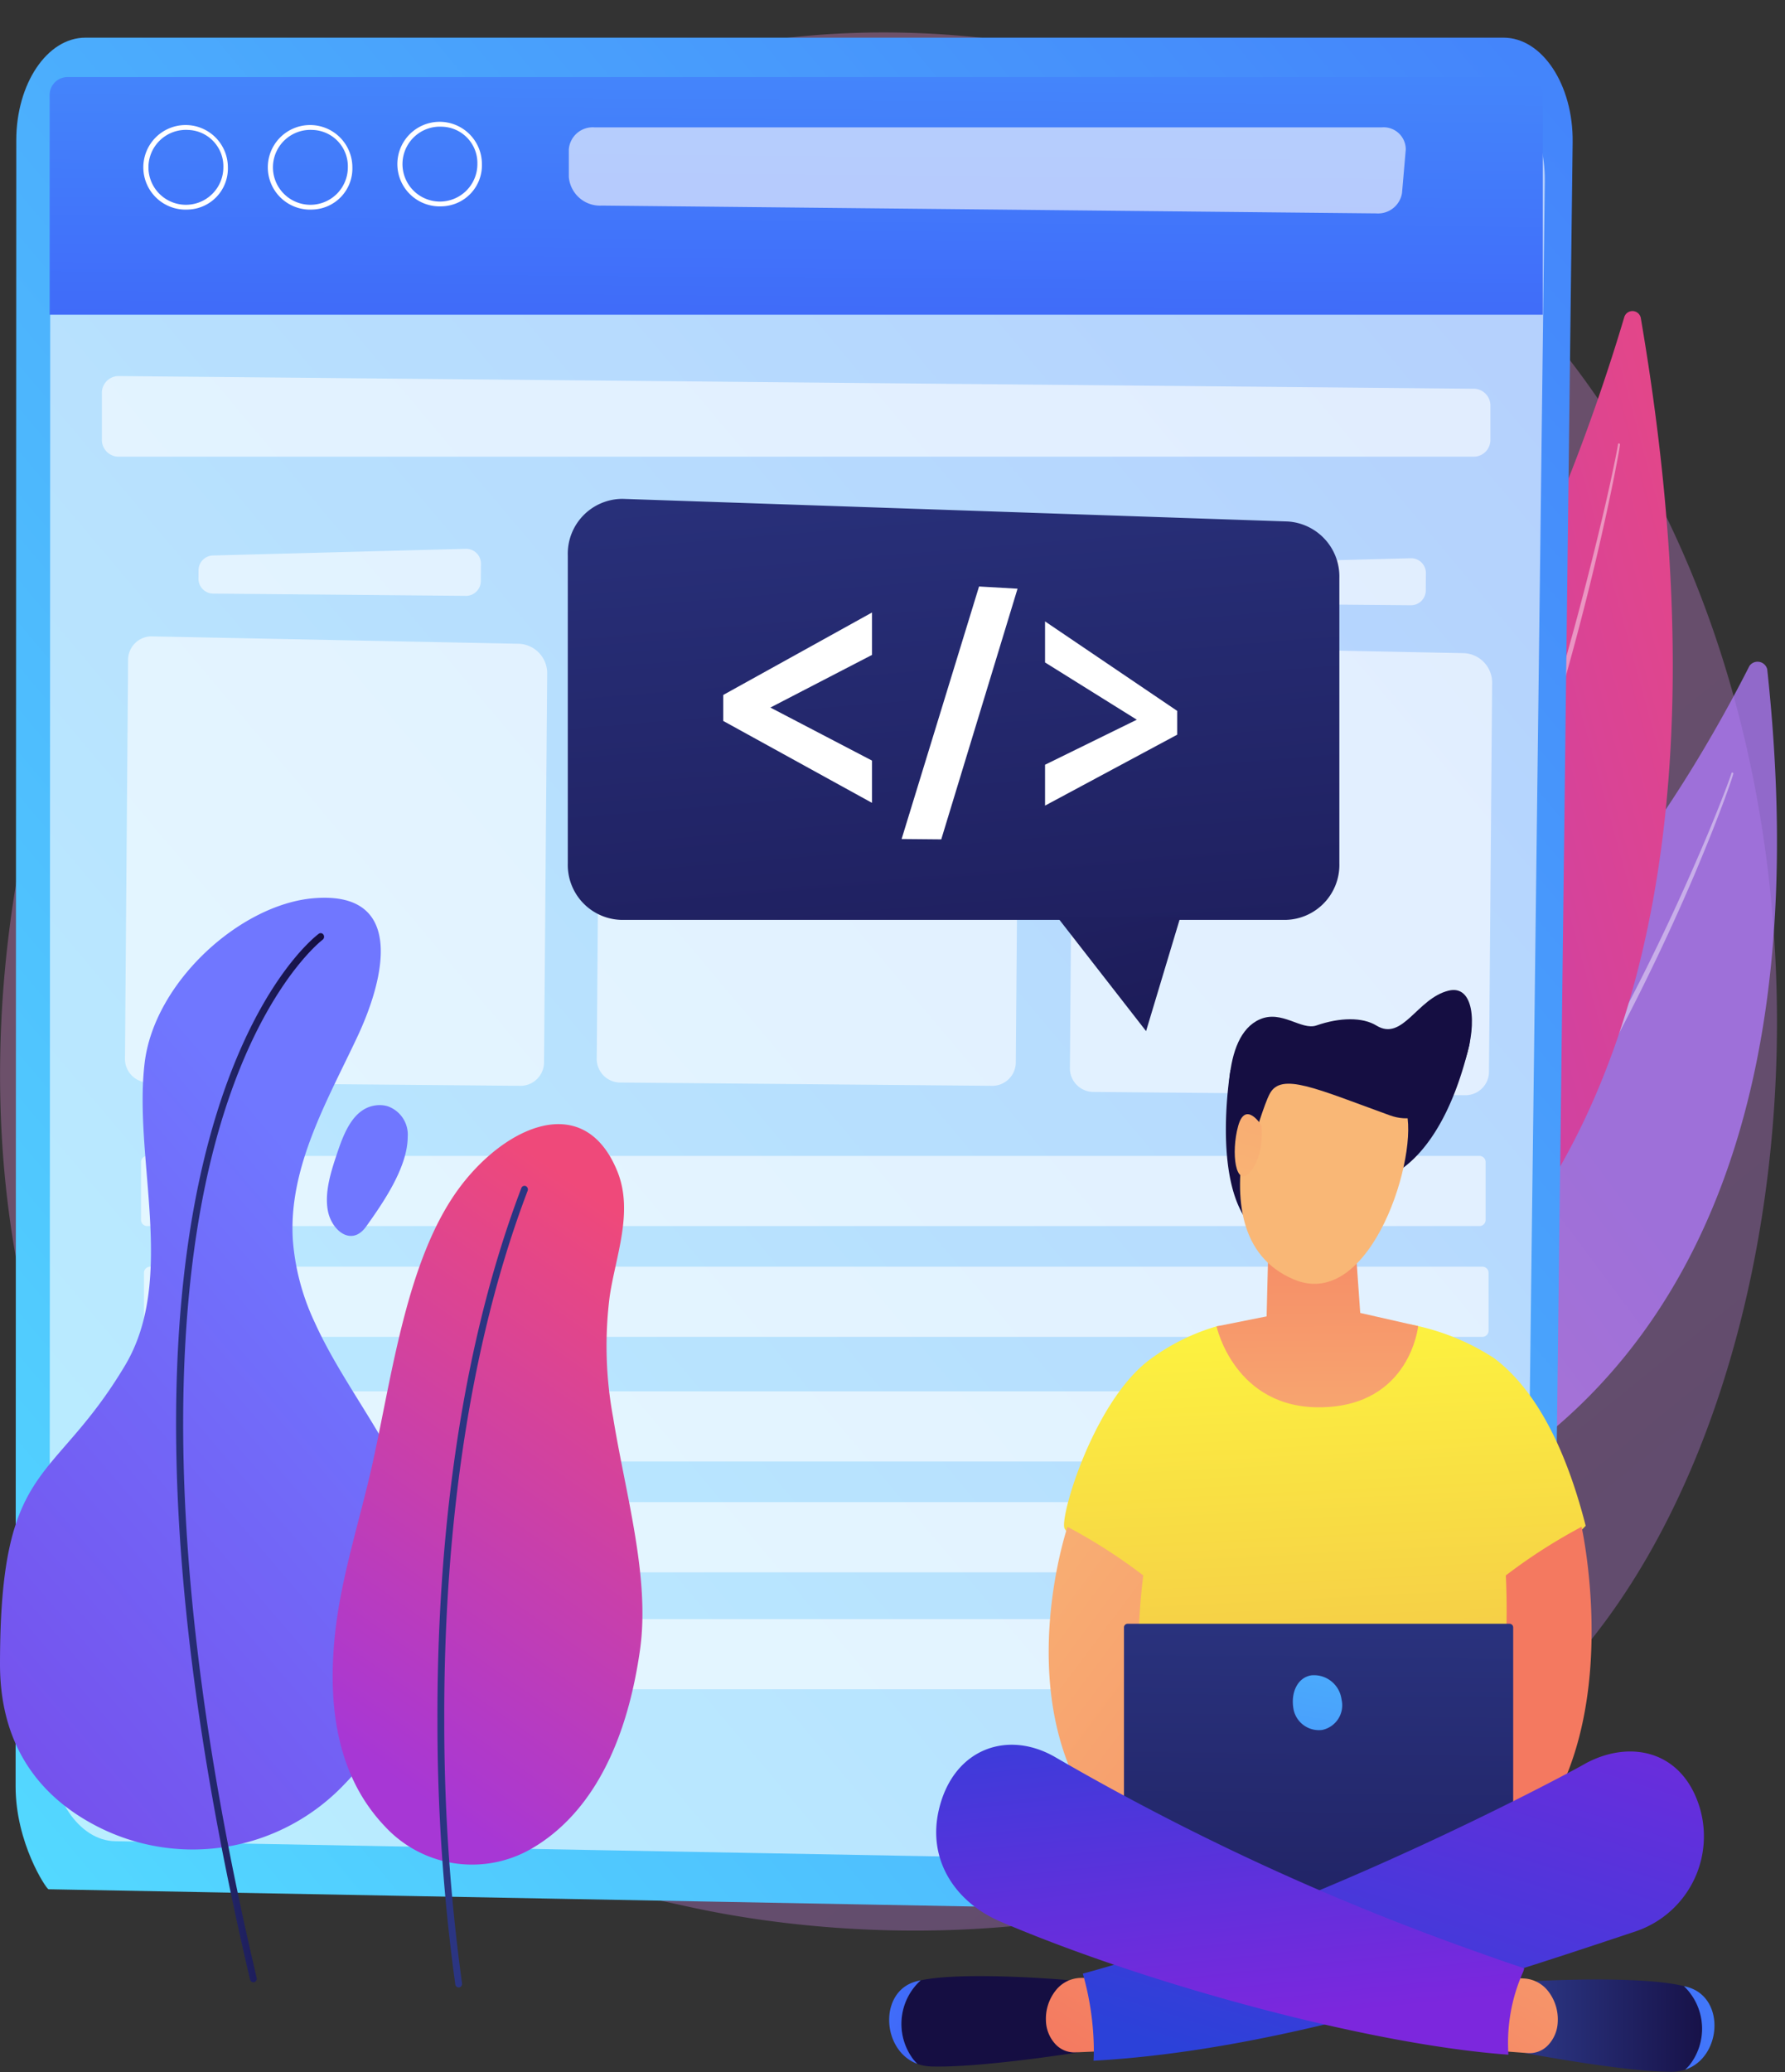 <svg xmlns="http://www.w3.org/2000/svg" xmlns:xlink="http://www.w3.org/1999/xlink" width="190" height="220.49" viewBox="0 0 190 220.49">
  <rect x="0" y="0" width="190" height="220.49" fill="#333333" stroke="none"/>
  <defs>
    <clipPath id="clip-path">
      <rect id="Rectángulo_423704" data-name="Rectángulo 423704" width="190" height="220.49" transform="translate(1230 16825.447)" fill="#fff" stroke="#707070" stroke-width="1"/>
    </clipPath>
    <linearGradient id="linear-gradient" x1="1.13" y1="1.295" x2="0.236" y2="0.19" gradientUnits="objectBoundingBox">
      <stop offset="0" stop-color="#b37cff"/>
      <stop offset="1" stop-color="#f895e7"/>
    </linearGradient>
    <linearGradient id="linear-gradient-2" x1="0.836" y1="0.774" x2="-0.577" y2="2.029" xlink:href="#linear-gradient"/>
    <linearGradient id="linear-gradient-3" x1="-0.297" y1="0.895" x2="1.154" y2="0.257" gradientUnits="objectBoundingBox">
      <stop offset="0" stop-color="#a737d5"/>
      <stop offset="1" stop-color="#ef497a"/>
    </linearGradient>
    <linearGradient id="linear-gradient-4" x1="0.014" y1="0.978" x2="1.762" y2="-0.789" gradientUnits="objectBoundingBox">
      <stop offset="0" stop-color="#53d8ff"/>
      <stop offset="1" stop-color="#3840f7"/>
    </linearGradient>
    <linearGradient id="linear-gradient-5" x1="0.685" y1="-3.26" x2="0.394" y2="2.707" xlink:href="#linear-gradient-4"/>
    <linearGradient id="linear-gradient-6" x1="0.886" y1="-2.973" x2="0.428" y2="-1.538" gradientUnits="objectBoundingBox">
      <stop offset="0" stop-color="#2b3582"/>
      <stop offset="1" stop-color="#150e42"/>
    </linearGradient>
    <linearGradient id="linear-gradient-7" x1="0.487" y1="-0.027" x2="0.584" y2="2.425" gradientUnits="objectBoundingBox">
      <stop offset="0" stop-color="#fdf53f"/>
      <stop offset="1" stop-color="#d93c65"/>
    </linearGradient>
    <linearGradient id="linear-gradient-8" x1="-0.16" y1="-0.191" x2="1.984" y2="2.225" gradientUnits="objectBoundingBox">
      <stop offset="0" stop-color="#f9b776"/>
      <stop offset="1" stop-color="#f47960"/>
    </linearGradient>
    <linearGradient id="linear-gradient-9" x1="-45.597" y1="-0.196" x2="-43.326" y2="2.22" xlink:href="#linear-gradient-8"/>
    <linearGradient id="linear-gradient-10" x1="0.512" y1="-0.192" x2="0.466" y2="2.513" xlink:href="#linear-gradient-6"/>
    <linearGradient id="linear-gradient-11" x1="1.334" y1="-4.742" x2="-1.157" y2="10.925" xlink:href="#linear-gradient-4"/>
    <linearGradient id="linear-gradient-12" x1="0.06" y1="0.183" x2="1.101" y2="0.183" xlink:href="#linear-gradient-6"/>
    <linearGradient id="linear-gradient-13" x1="9.513" y1="-2.619" x2="-4.577" y2="2.052" xlink:href="#linear-gradient-4"/>
    <linearGradient id="linear-gradient-14" x1="2.58" y1="-4.058" x2="-0.86" y2="3.366" xlink:href="#linear-gradient-8"/>
    <linearGradient id="linear-gradient-15" x1="-35.058" y1="-0.198" x2="-34.013" y2="-0.198" xlink:href="#linear-gradient-6"/>
    <linearGradient id="linear-gradient-16" x1="-7.469" y1="-7.46" x2="3.709" y2="3.418" xlink:href="#linear-gradient-4"/>
    <linearGradient id="linear-gradient-17" x1="3.788" y1="-6.36" x2="0.301" y2="1.144" xlink:href="#linear-gradient-8"/>
    <linearGradient id="linear-gradient-18" x1="1.041" y1="-0.294" x2="0.227" y2="1.012" gradientUnits="objectBoundingBox">
      <stop offset="0" stop-color="#7c27dd"/>
      <stop offset="1" stop-color="#2b41d9"/>
    </linearGradient>
    <linearGradient id="linear-gradient-19" x1="0.572" y1="0.897" x2="0.346" y2="-0.262" xlink:href="#linear-gradient-18"/>
    <linearGradient id="linear-gradient-20" x1="0.511" y1="1.753" x2="0.489" y2="-0.794" xlink:href="#linear-gradient-8"/>
    <linearGradient id="linear-gradient-21" x1="0.93" y1="-1.349" x2="1.007" y2="-2.737" xlink:href="#linear-gradient-8"/>
    <linearGradient id="linear-gradient-22" x1="0.849" y1="-3.079" x2="0.394" y2="-1.504" xlink:href="#linear-gradient-6"/>
    <linearGradient id="linear-gradient-23" x1="0.962" y1="1.582" x2="1.713" y2="-6.891" xlink:href="#linear-gradient-8"/>
    <linearGradient id="linear-gradient-24" x1="0.363" y1="-0.382" x2="0.764" y2="2.284" xlink:href="#linear-gradient-6"/>
    <linearGradient id="linear-gradient-25" x1="-0.873" y1="-5.384" x2="1.648" y2="4.502" xlink:href="#linear-gradient-6"/>
    <linearGradient id="linear-gradient-26" x1="-0.073" y1="1.808" x2="0.734" y2="0.302" gradientUnits="objectBoundingBox">
      <stop offset="0" stop-color="#7a2ddb"/>
      <stop offset="1" stop-color="#7077ff"/>
    </linearGradient>
    <linearGradient id="linear-gradient-27" x1="0" y1="0.5" x2="1" y2="0.5" xlink:href="#linear-gradient-6"/>
    <linearGradient id="linear-gradient-28" x1="16.809" y1="-9.737" x2="4.494" y2="-2.038" xlink:href="#linear-gradient-26"/>
    <linearGradient id="linear-gradient-29" x1="1.286" y1="1.203" x2="1.537" y2="0.347" xlink:href="#linear-gradient-3"/>
    <linearGradient id="linear-gradient-30" x1="3.123" y1="0.479" x2="4.506" y2="0.479" xlink:href="#linear-gradient-6"/>
  </defs>
  <g id="Enmascarar_grupo_1208535" data-name="Enmascarar grupo 1208535" transform="translate(-1230 -16825.447)" clip-path="url(#clip-path)">
    <g id="Illustration" transform="translate(1230 16841.447)">
      <g id="Grupo_1235086" data-name="Grupo 1235086" transform="translate(0 -12.549)">
        <path id="Trazado_1225062" data-name="Trazado 1225062" d="M620.463,628.569A69.554,69.554,0,0,1,610,637.932c-34.129,26.029-74.512,18.441-83.095,16.589-12.674-2.736-37.172-8.025-54.884-30.164-26.8-33.495-22.624-86.265-1.839-121.1,3.8-6.372,23.885-41.737,64.7-47.408,24.7-3.432,53.5,3.49,74.351,22.06C653.01,516.888,649.894,595.635,620.463,628.569Z" transform="translate(-453.24 -455)" opacity="0.3" fill="url(#linear-gradient)"/>
        <g id="Grupo_1235071" data-name="Grupo 1235071" transform="translate(125.828 66.953)">
          <path id="Trazado_1225063" data-name="Trazado 1225063" d="M2282.993,1130.787a1.058,1.058,0,0,0-1.9-.353c-3.835,7.577-14.648,27.139-28.252,36.28-22.151,14.884-39.384,42-29.049,59.085C2223.788,1225.8,2293.271,1226.022,2282.993,1130.787Z" transform="translate(-2220.712 -1129.968)" opacity="0.74" fill="url(#linear-gradient-2)"/>
          <path id="Trazado_1225064" data-name="Trazado 1225064" d="M2414.9,1311.621c-.066.266-.146.479-.22.714l-.237.685c-.162.454-.323.909-.491,1.36-.333.9-.68,1.8-1.031,2.7-.7,1.794-1.439,3.57-2.184,5.343q-2.267,5.3-4.793,10.477a218.712,218.712,0,0,1-11.1,20.091c-2.022,3.238-4.164,6.391-6.378,9.485l-1.691,2.3c-.278.386-.569.761-.861,1.135l-.872,1.125-.872,1.125c-.294.372-.6.735-.9,1.1-.6.732-1.194,1.472-1.809,2.192q-3.688,4.319-7.722,8.281c-1.377,1.279-2.732,2.586-4.172,3.785-1.4,1.253-2.894,2.375-4.359,3.534a.1.1,0,0,1-.145-.022.115.115,0,0,1,.021-.153l0,0a109.324,109.324,0,0,0,8.362-7.475q3.964-4,7.6-8.341c2.4-2.911,4.728-5.892,6.933-8.975s4.3-6.249,6.34-9.462q3.029-4.836,5.819-9.837l1.38-2.509,1.345-2.53c.885-1.693,1.766-3.39,2.617-5.1q2.562-5.135,4.887-10.4c.771-1.756,1.536-3.516,2.262-5.294q.546-1.333,1.071-2.674c.177-.447.346-.9.518-1.345l.249-.676c.077-.223.166-.461.224-.662l.009-.029a.1.1,0,0,1,.127-.072A.109.109,0,0,1,2414.9,1311.621Z" transform="translate(-2356.23 -1299.695)" fill="#fff" opacity="0.43"/>
        </g>
        <g id="Grupo_1235072" data-name="Grupo 1235072" transform="translate(125.474 29.648)">
          <path id="Trazado_1225065" data-name="Trazado 1225065" d="M2264.106,556.418a.907.907,0,0,0-1.778-.123c-2.786,9.358-10.814,33.652-22.4,46.287-18.865,20.573-32.05,54.591-20.94,72.839C2218.987,675.42,2282.67,665.259,2264.106,556.418Z" transform="translate(-2214.919 -555.617)" fill="url(#linear-gradient-3)"/>
          <path id="Trazado_1225066" data-name="Trazado 1225066" d="M2392.513,772.725c-.033.294-.084.55-.128.82l-.146.8-.308,1.594c-.211,1.061-.433,2.12-.657,3.179q-.682,3.173-1.431,6.328c-1,4.207-2.1,8.386-3.27,12.545s-2.425,8.29-3.767,12.389l-.5,1.538-.52,1.531c-.351,1.019-.684,2.045-1.051,3.058l-1.081,3.047-1.124,3.029a217.611,217.611,0,0,1-10.422,23.565c-.241.479-.5.949-.754,1.418l-.769,1.409-.769,1.409c-.262.466-.535.925-.8,1.388-.542.921-1.063,1.855-1.622,2.764l-1.69,2.718a114.457,114.457,0,0,1-7.464,10.326.1.1,0,0,1-.146.011.115.115,0,0,1-.012-.153h0A123.334,123.334,0,0,0,2361.346,857l1.657-2.727c.548-.912,1.058-1.849,1.589-2.772.261-.464.529-.924.786-1.392l.753-1.413.752-1.413c.253-.47.5-.941.737-1.421l1.442-2.862c.475-.957.925-1.928,1.389-2.892.229-.483.464-.963.688-1.449l.661-1.464.661-1.464c.222-.487.441-.975.649-1.47,1.723-3.924,3.3-7.919,4.838-11.928,3.049-8.033,5.71-16.23,8.126-24.505q1.8-6.21,3.378-12.492.792-3.139,1.524-6.3c.24-1.053.477-2.107.7-3.163l.331-1.586.157-.794c.048-.263.1-.537.136-.781l0-.024a.1.1,0,0,1,.116-.092A.109.109,0,0,1,2392.513,772.725Z" transform="translate(-2345.554 -758.509)" fill="#fff" opacity="0.43"/>
        </g>
        <g id="Grupo_1235075" data-name="Grupo 1235075" transform="translate(1.659 0.557)">
          <g id="Grupo_1235073" data-name="Grupo 1235073">
            <path id="Trazado_1225067" data-name="Trazado 1225067" d="M483.84,462.356H634.792c4.116,0,7.431,5.016,7.357,11.131l-2.124,174c-.1,8.189-4.633,14.721-13.911,14.618l-146.2-2.726c-.263-.075-3.5-4.951-3.5-10.938l.07-175.158C476.484,467.247,479.778,462.356,483.84,462.356Z" transform="translate(-476.411 -462.356)" fill="url(#linear-gradient-4)"/>
            <path id="Trazado_1225068" data-name="Trazado 1225068" d="M534.447,524.6H679.4c3.952,0,7.136,4.766,7.064,10.576L684.422,700.5c-.1,7.781-4.449,13.987-9.742,13.889L534.292,711.8c-3.869-.071-6.979-4.7-6.977-10.393l.067-166.425C527.384,529.247,530.547,524.6,534.447,524.6Z" transform="translate(-523.69 -519.888)" fill="#fff" opacity="0.6"/>
          </g>
          <g id="Grupo_1235074" data-name="Grupo 1235074" transform="translate(3.625 4.194)">
            <path id="Trazado_1225069" data-name="Trazado 1225069" d="M686.237,543.047H527.31V519.724a1.906,1.906,0,0,1,1.845-1.961H684.5a1.8,1.8,0,0,1,1.741,1.851v23.433Z" transform="translate(-527.31 -517.763)" fill="url(#linear-gradient-5)"/>
            <path id="Trazado_1225070" data-name="Trazado 1225070" d="M1389.217,597.581l-82.451-.831a3.326,3.326,0,0,1-3.508-3.061v-2.922a2.549,2.549,0,0,1,2.715-2.342h83.835a2.357,2.357,0,0,1,2.537,2.355l-.4,4.637A2.583,2.583,0,0,1,1389.217,597.581Z" transform="translate(-1247.995 -583.076)" fill="#fff" opacity="0.61"/>
            <path id="Trazado_1225071" data-name="Trazado 1225071" d="M751.46,946.581H607.132a1.787,1.787,0,0,1-1.734-1.836v-4.911A1.786,1.786,0,0,1,607.147,938l144.329,1.351a1.788,1.788,0,0,1,1.719,1.836v3.559A1.787,1.787,0,0,1,751.46,946.581Z" transform="translate(-599.837 -906.187)" fill="#fff" opacity="0.6"/>
            <path id="Trazado_1225072" data-name="Trazado 1225072" d="M1058.95,589.747a4.5,4.5,0,1,1,4.225-4.491A4.369,4.369,0,0,1,1058.95,589.747Zm0-8.47a3.986,3.986,0,1,0,3.743,3.979A3.871,3.871,0,0,0,1058.95,581.277Z" transform="translate(-1017.163 -575.996)" fill="#fff"/>
            <path id="Trazado_1225073" data-name="Trazado 1225073" d="M865.33,594.283a4.5,4.5,0,1,1,4.225-4.491A4.369,4.369,0,0,1,865.33,594.283Zm0-8.47a3.986,3.986,0,1,0,3.743,3.979A3.871,3.871,0,0,0,865.33,585.813Z" transform="translate(-837.332 -580.188)" fill="#fff"/>
            <path id="Trazado_1225074" data-name="Trazado 1225074" d="M679.281,594.283a4.5,4.5,0,1,1,4.225-4.491A4.369,4.369,0,0,1,679.281,594.283Zm0-8.47a3.986,3.986,0,1,0,3.743,3.979A3.871,3.871,0,0,0,679.281,585.813Z" transform="translate(-664.534 -580.188)" fill="#fff"/>
            <path id="Trazado_1225075" data-name="Trazado 1225075" d="M1483.361,1185.862l-26.994-.239a1.584,1.584,0,0,1-1.519-1.641l.006-.8a1.584,1.584,0,0,1,1.493-1.614l27-.71a1.58,1.58,0,0,1,1.569,1.641l-.014,1.749A1.58,1.58,0,0,1,1483.361,1185.862Z" transform="translate(-1388.79 -1130.661)" fill="#fff" opacity="0.6"/>
            <path id="Trazado_1225076" data-name="Trazado 1225076" d="M1387.145,1351.693l-39.742-.351a2.515,2.515,0,0,1-2.411-2.606l.331-42.308a2.514,2.514,0,0,1,2.389-2.563l39.245.791a3.138,3.138,0,0,1,2.974,3.25l-.334,41.224A2.508,2.508,0,0,1,1387.145,1351.693Z" transform="translate(-1286.757 -1244.355)" fill="#fff" opacity="0.6"/>
            <path id="Trazado_1225077" data-name="Trazado 1225077" d="M778.261,1185.862l-26.994-.239a1.584,1.584,0,0,1-1.519-1.641l.006-.8a1.583,1.583,0,0,1,1.493-1.614l27-.71a1.58,1.58,0,0,1,1.569,1.641l-.014,1.749A1.58,1.58,0,0,1,778.261,1185.862Z" transform="translate(-733.907 -1130.661)" fill="#fff" opacity="0.6"/>
            <path id="Trazado_1225078" data-name="Trazado 1225078" d="M682.055,1351.693l-39.742-.351a2.515,2.515,0,0,1-2.411-2.606l.331-42.308a2.514,2.514,0,0,1,2.389-2.563l39.245.791a3.138,3.138,0,0,1,2.975,3.25l-.334,41.224A2.509,2.509,0,0,1,682.055,1351.693Z" transform="translate(-631.883 -1244.355)" fill="#fff" opacity="0.6"/>
            <path id="Trazado_1225079" data-name="Trazado 1225079" d="M2190.55,1199.082l-26.994-.239a1.584,1.584,0,0,1-1.519-1.641l.006-.8a1.584,1.584,0,0,1,1.493-1.614l27-.71a1.58,1.58,0,0,1,1.569,1.641l-.014,1.749A1.581,1.581,0,0,1,2190.55,1199.082Z" transform="translate(-2045.613 -1142.88)" fill="#fff" opacity="0.6"/>
            <path id="Trazado_1225080" data-name="Trazado 1225080" d="M2094.335,1364.912l-39.742-.351a2.515,2.515,0,0,1-2.411-2.606l.331-42.308a2.514,2.514,0,0,1,2.389-2.563l39.245.791a3.139,3.139,0,0,1,2.975,3.25l-.334,41.224A2.508,2.508,0,0,1,2094.335,1364.912Z" transform="translate(-1943.581 -1256.574)" fill="#fff" opacity="0.6"/>
            <path id="Trazado_1225081" data-name="Trazado 1225081" d="M806.39,2041.631H664.546a.661.661,0,0,1-.64-.68v-6.108a.661.661,0,0,1,.64-.68H806.389a.661.661,0,0,1,.64.68v6.108A.661.661,0,0,1,806.39,2041.631Z" transform="translate(-654.178 -1919.369)" fill="#fff" opacity="0.6"/>
            <path id="Trazado_1225082" data-name="Trazado 1225082" d="M810.773,2197.351H668.93a.661.661,0,0,1-.64-.68v-6.108a.661.661,0,0,1,.64-.681H810.773a.661.661,0,0,1,.64.681v6.108A.661.661,0,0,1,810.773,2197.351Z" transform="translate(-658.249 -2063.301)" fill="#fff" opacity="0.6"/>
            <path id="Trazado_1225083" data-name="Trazado 1225083" d="M795.981,2372.581H654.137a.661.661,0,0,1-.64-.681v-6.108a.661.661,0,0,1,.64-.681H795.98a.661.661,0,0,1,.64.681v6.108A.661.661,0,0,1,795.981,2372.581Z" transform="translate(-644.51 -2225.265)" fill="#fff" opacity="0.6"/>
            <path id="Trazado_1225084" data-name="Trazado 1225084" d="M800.364,2528.3H658.521a.661.661,0,0,1-.64-.68v-6.108a.661.661,0,0,1,.64-.681H800.364a.661.661,0,0,1,.64.681v6.108A.661.661,0,0,1,800.364,2528.3Z" transform="translate(-648.582 -2369.197)" fill="#fff" opacity="0.6"/>
            <path id="Trazado_1225085" data-name="Trazado 1225085" d="M795.981,2692.662H654.137a.661.661,0,0,1-.64-.68v-6.109a.661.661,0,0,1,.64-.68H795.98a.661.661,0,0,1,.64.68v6.109A.661.661,0,0,1,795.981,2692.662Z" transform="translate(-644.51 -2521.115)" fill="#fff" opacity="0.6"/>
          </g>
        </g>
        <g id="Grupo_1235079" data-name="Grupo 1235079" transform="translate(98.491 101.893)">
          <g id="Grupo_1235078" data-name="Grupo 1235078" transform="translate(-3.847)">
            <path id="Trazado_1225086" data-name="Trazado 1225086" d="M2320.412,1858.944c-.085.171-2.659,2.1-2.659,2.1s-1.789,10.47,1.492,15.625,14.46-4.024,14.46-4.024,6.288-1.045,9.447-14.187c.725-3.015-3.807-.724-8.855-.169A138.14,138.14,0,0,1,2320.412,1858.944Z" transform="translate(-2281.424 -1852.503)" fill="url(#linear-gradient-6)"/>
            <path id="Trazado_1225087" data-name="Trazado 1225087" d="M2095.233,2253.37a22.507,22.507,0,0,1,7.02-3.471c.943-.273,6.034,1.3,9.181,1.223,4.32-.105,8.718-2.2,12.279-1.252a24.86,24.86,0,0,1,8.1,3.425c5,3.782,7.942,10.836,9.732,17.823a22.743,22.743,0,0,1-7.656,5.343l-.788,33.961-18.893,10.274-21.564-11.508.772-33.188s-6.847-3.39-7.35-4.623S2089.192,2257.785,2095.233,2253.37Z" transform="translate(-2067.405 -2214.108)" fill="url(#linear-gradient-7)"/>
            <path id="Trazado_1225088" data-name="Trazado 1225088" d="M2066.036,2522.51s-9.176,27.041,11.749,38.154c4.345-.614,2.674-8.283,2.674-8.283s-9.092-2.139-6.361-24.7A58.126,58.126,0,0,0,2066.036,2522.51Z" transform="translate(-2047.052 -2465.388)" fill="url(#linear-gradient-8)"/>
            <path id="Trazado_1225089" data-name="Trazado 1225089" d="M2642.438,2522.51s6.314,28.227-11.749,38.154c-4.345-.614-2.674-8.283-2.674-8.283s7.328-3.836,6.361-24.7A58.114,58.114,0,0,1,2642.438,2522.51Z" transform="translate(-2568.736 -2465.388)" fill="url(#linear-gradient-9)"/>
            <path id="Trazado_1225090" data-name="Trazado 1225090" d="M2212.664,2682.529h-40.677a.39.39,0,0,1-.376-.4v-28.94a.39.39,0,0,1,.376-.4h40.677a.39.39,0,0,1,.376.4v28.94A.389.389,0,0,1,2212.664,2682.529Z" transform="translate(-2146.617 -2585.353)" fill="url(#linear-gradient-10)"/>
            <path id="Trazado_1225091" data-name="Trazado 1225091" d="M2418.11,2724.306a2.681,2.681,0,0,1-2.06,3.244,2.748,2.748,0,0,1-3.086-2.434c-.219-1.578.46-3.145,1.944-3.378A2.96,2.96,0,0,1,2418.11,2724.306Z" transform="translate(-2369.957 -2648.816)" fill="url(#linear-gradient-11)"/>
            <g id="Grupo_1235076" data-name="Grupo 1235076" transform="translate(65.151 105.098)">
              <path id="Trazado_1225092" data-name="Trazado 1225092" d="M2762.035,3131.636c-4.741-1.157-15.7-.535-15.7-.535l-.446,1.283-.738,6.377s10.436,2,15.58,1.994a4.577,4.577,0,0,0,1.443-.229c.157-.15.31-.3.455-.473A6.277,6.277,0,0,0,2762.035,3131.636Z" transform="translate(-2742.591 -3130.743)" fill="url(#linear-gradient-12)"/>
              <path id="Trazado_1225093" data-name="Trazado 1225093" d="M2972.3,3139.929c-.148-.044-.306-.086-.47-.126a6.276,6.276,0,0,1,.595,8.417,6.537,6.537,0,0,1-.455.473C2975.831,3147.417,2976.287,3141.122,2972.3,3139.929Z" transform="translate(-2952.388 -3138.909)" fill="url(#linear-gradient-13)"/>
              <path id="Trazado_1225094" data-name="Trazado 1225094" d="M2711.368,3128.51l1.856.084a3.511,3.511,0,0,1,2.606,1.432,4.876,4.876,0,0,1,.957,3.2,3.794,3.794,0,0,1-1,2.433,2.72,2.72,0,0,1-2.171.876l-2.839-.215Z" transform="translate(-2710.772 -3128.51)" fill="url(#linear-gradient-14)"/>
            </g>
            <g id="Grupo_1235077" data-name="Grupo 1235077" transform="translate(0 104.928)">
              <path id="Trazado_1225095" data-name="Trazado 1225095" d="M1855.406,3126.813c4.767-1,15.706-.023,15.706-.023l.415,1.3.588,6.4s-10.479,1.658-15.621,1.486a4.6,4.6,0,0,1-1.437-.276c-.153-.155-.3-.315-.444-.488A6.265,6.265,0,0,1,1855.406,3126.813Z" transform="translate(-1852.053 -3126.362)" fill="url(#linear-gradient-15)"/>
              <path id="Trazado_1225096" data-name="Trazado 1225096" d="M1838.922,3132.168c.15-.039.308-.076.473-.111a6.266,6.266,0,0,0-.792,8.4c.141.173.291.333.444.488C1835.219,3139.537,1834.91,3133.229,1838.922,3132.168Z" transform="translate(-1836.042 -3131.606)" fill="url(#linear-gradient-16)"/>
              <path id="Trazado_1225097" data-name="Trazado 1225097" d="M2065.593,3128.53l-1.857.023a3.473,3.473,0,0,0-2.639,1.347,4.836,4.836,0,0,0-1.031,3.165,3.825,3.825,0,0,0,.947,2.464,2.745,2.745,0,0,0,2.15.947l2.843-.122Z" transform="translate(-2043.379 -3128.358)" fill="url(#linear-gradient-17)"/>
            </g>
            <path id="Trazado_1225098" data-name="Trazado 1225098" d="M2178.1,2829.444c-2.15-5.26-7.409-6.114-11.885-3.654-.078.109-28.425,15.551-53.424,22.319a30.541,30.541,0,0,1,1.164,7.584q.022.852-.026,1.682c19.17-1.047,39.976-7.842,57.854-13.814A10.673,10.673,0,0,0,2178.1,2829.444Z" transform="translate(-2092.175 -2743.444)" fill="url(#linear-gradient-18)"/>
            <path id="Trazado_1225099" data-name="Trazado 1225099" d="M1964.2,2847.743a18.456,18.456,0,0,1,1.613-8.21c.033-.116.072-.228.107-.342-1.427-.47-3.272-1.106-5.694-1.98A265.242,265.242,0,0,1,1916,2816.728c-5.021-2.916-10.73-.962-12.337,5.353-1.435,5.637,1.821,10.145,6.5,12.142,16.078,6.865,39.695,13.135,54.062,14.16C1964.217,2848.169,1964.2,2847.956,1964.2,2847.743Z" transform="translate(-1898.314 -2735.094)" fill="url(#linear-gradient-19)"/>
            <path id="Trazado_1225100" data-name="Trazado 1225100" d="M2303.91,2151.468s1.909,8.794,11.178,8.611c9.44-.182,10.282-8.64,10.282-8.64l-6.167-1.4-.515-7.3-9.276.73-.172,6.938Z" transform="translate(-2269.062 -2115.677)" fill="url(#linear-gradient-20)"/>
            <path id="Trazado_1225101" data-name="Trazado 1225101" d="M2341.379,1870.81s-9.878,20.337,1.839,25.272c8.265,3.48,13.447-13.506,11.9-18.106-2.39-7.114-3.964-6.269-3.964-6.269Z" transform="translate(-2300.139 -1865.282)" fill="url(#linear-gradient-21)"/>
            <path id="Trazado_1225102" data-name="Trazado 1225102" d="M2573.3,1958.7c-.028-.083-.052-.156-.074-.226.038.375.058.766.062,1.169q.023-.43.037-.861C2573.316,1958.754,2573.309,1958.724,2573.3,1958.7Z" transform="translate(-2518.319 -1946.005)" fill="#fff"/>
            <path id="Trazado_1225103" data-name="Trazado 1225103" d="M2571.278,1951.162c-.014-.139-.03-.277-.048-.411C2571.739,1951.651,2570.76,1949.553,2571.278,1951.162Z" transform="translate(-2516.372 -1938.695)" fill="#fff"/>
            <path id="Trazado_1225104" data-name="Trazado 1225104" d="M2344.218,1801.056c5.292-1.28,1.619,16.122-6.26,13.269s-11.55-4.605-12.778-2.305-3.274,11.707-3.954,6.829c-.635-4.559-1.25-12.914,2.89-14.737,2.351-1.035,4.418,1.208,6.038.647,2.495-.865,4.9-.894,6.379.014C2339.337,1806.492,2340.854,1801.87,2344.218,1801.056Z" transform="translate(-2284.665 -1800.989)" fill="url(#linear-gradient-22)"/>
            <path id="Trazado_1225105" data-name="Trazado 1225105" d="M2332.754,1969.112s-1.708-2.742-2.487.064-.284,6.684,1.282,4.882S2332.754,1969.112,2332.754,1969.112Z" transform="translate(-2293.12 -1954.697)" fill="url(#linear-gradient-23)"/>
          </g>
        </g>
        <g id="Grupo_1235081" data-name="Grupo 1235081" transform="translate(60.435 49.63)">
          <path id="Trazado_1225106" data-name="Trazado 1225106" d="M1378.165,1155.4h-70.8a5.849,5.849,0,0,1-5.663-6.019v-32.764a5.835,5.835,0,0,1,5.844-6.016l70.8,2.407a5.863,5.863,0,0,1,5.482,6.016v30.357A5.849,5.849,0,0,1,1378.165,1155.4Z" transform="translate(-1301.699 -1110.599)" fill="url(#linear-gradient-24)"/>
          <path id="Trazado_1225107" data-name="Trazado 1225107" d="M2033.9,1699.16l9.409,12.084,3.635-12.084Z" transform="translate(-1981.753 -1654.605)" fill="url(#linear-gradient-25)"/>
          <g id="Grupo_1235080" data-name="Grupo 1235080" transform="translate(16.547 9.326)">
            <path id="Trazado_1225108" data-name="Trazado 1225108" d="M1549.869,1290.632l-15.834-8.717v-2.764l15.834-8.773v4.513l-10.814,5.6,10.814,5.642Z" transform="translate(-1534.035 -1267.609)" fill="#fff"/>
            <path id="Trazado_1225109" data-name="Trazado 1225109" d="M1812.987,1234.031l-8.121,26.674-4.219-.039,8.242-26.87Z" transform="translate(-1781.659 -1233.796)" fill="#fff"/>
            <path id="Trazado_1225110" data-name="Trazado 1225110" d="M2015.03,1298.127l9.765-4.792-9.765-6.092v-4.368l14.064,9.52v2.536l-14.064,7.545Z" transform="translate(-1980.774 -1279.16)" fill="#fff"/>
          </g>
        </g>
        <g id="Grupo_1235085" data-name="Grupo 1235085" transform="translate(0 92.075)">
          <g id="Grupo_1235083" data-name="Grupo 1235083">
            <g id="Grupo_1235082" data-name="Grupo 1235082">
              <path id="Trazado_1225111" data-name="Trazado 1225111" d="M486.617,1716.47a24.967,24.967,0,0,1-2.32-8.7c-.518-7.838,3.769-15.056,6.918-21.8,2.894-6.2,5.046-15.445-4.721-14.622-7.781.655-16.928,8.9-17.972,17.492-1.235,10.172,3.424,23-2.1,32.239-7.727,12.926-13.3,9.964-13.3,31.777,0,9.32,4.857,14.461,10.42,17.293a22.254,22.254,0,0,0,26.247-4.533c6.181-6.358,9.856-15.5,8.613-24.674C497.147,1731.672,490.308,1724.644,486.617,1716.47Z" transform="translate(-453.122 -1671.294)" fill="url(#linear-gradient-26)"/>
              <path id="Trazado_1225112" data-name="Trazado 1225112" d="M724.484,1832.666a.366.366,0,0,1-.35-.291c-4.842-20.543-7.478-39.167-7.834-55.353-.285-12.965.883-24.407,3.472-34.01,4.427-16.417,11.382-21.7,11.676-21.915a.348.348,0,0,1,.5.1.4.4,0,0,1-.09.535c-.07.052-7.075,5.4-11.421,21.6-4.019,14.982-6.518,42.559,4.4,88.863a.386.386,0,0,1-.263.466A.352.352,0,0,1,724.484,1832.666Z" transform="translate(-697.517 -1717.264)" fill="url(#linear-gradient-27)"/>
            </g>
            <path id="Trazado_1225113" data-name="Trazado 1225113" d="M948.2,1962.912a3.075,3.075,0,0,0-1.23-.089c-2.434.3-3.434,3.026-4.149,5.159-.612,1.827-1.334,4.044-.972,6.023.391,2.14,2.529,3.885,4.08,1.713,1.763-2.469,4.409-6.261,4.425-9.533A3.2,3.2,0,0,0,948.2,1962.912Z" transform="translate(-906.956 -1940.731)" fill="url(#linear-gradient-28)"/>
          </g>
          <g id="Grupo_1235084" data-name="Grupo 1235084" transform="translate(35.41 24.091)">
            <path id="Trazado_1225114" data-name="Trazado 1225114" d="M983.033,2045.5c1.1-7.716-1.536-16.574-2.853-24.734a41.687,41.687,0,0,1-.366-12.942c.648-4.321,2.558-8.995.8-13.3-3.549-8.674-11.986-4.727-16.819,1.8-5.608,7.577-7.141,19.959-9.271,29.494-1.284,5.748-3.219,11.644-3.9,17.5-1.122,9.7.942,16.44,5.309,20.989a12.63,12.63,0,0,0,15.691,2.235C976.253,2063.806,981.255,2057.948,983.033,2045.5Z" transform="translate(-950.323 -1989.528)" fill="url(#linear-gradient-29)"/>
            <path id="Trazado_1225115" data-name="Trazado 1225115" d="M1109.143,2161.535a.369.369,0,0,1-.356-.321,204.852,204.852,0,0,1-1.9-28.135c-.044-15,1.469-36.993,8.929-56.6a.354.354,0,0,1,.471-.212.393.393,0,0,1,.2.5c-7.415,19.487-8.92,41.37-8.876,56.3a204.076,204.076,0,0,0,1.892,28.025.382.382,0,0,1-.3.443A.43.43,0,0,1,1109.143,2161.535Z" transform="translate(-1095.734 -2069.675)" fill="url(#linear-gradient-30)"/>
          </g>
        </g>
      </g>
    </g>
  </g>
</svg>
